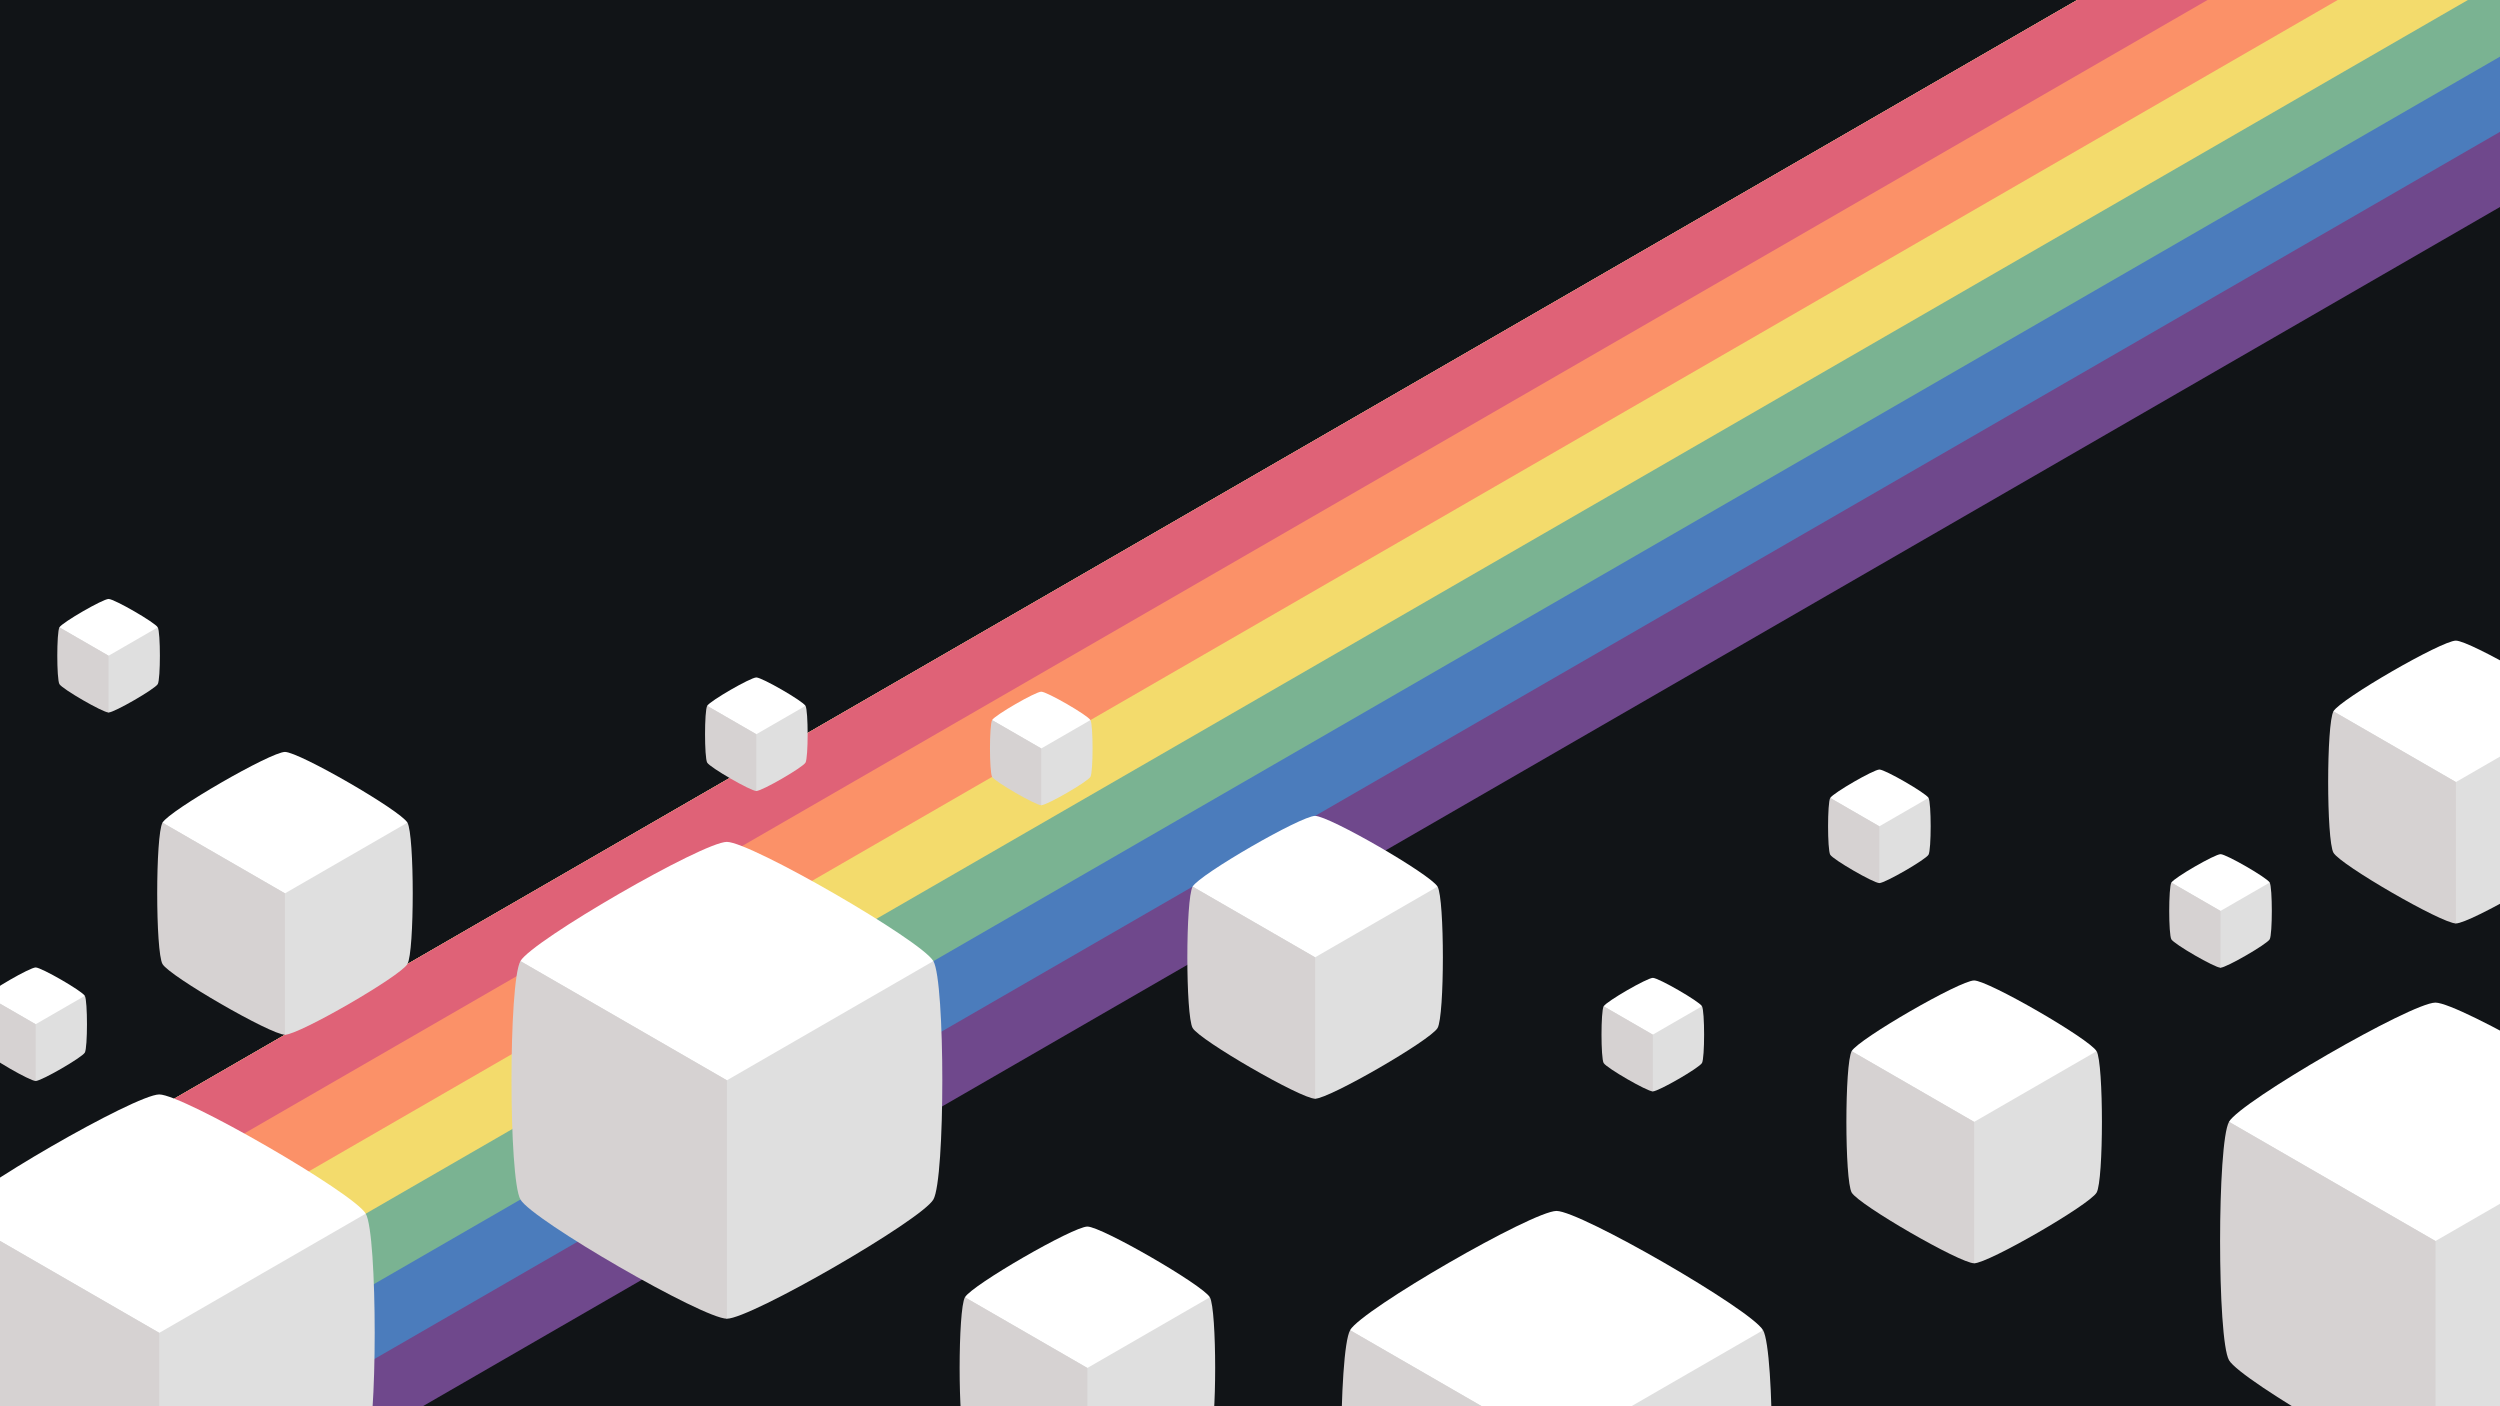 <?xml version="1.0" encoding="UTF-8"?>
<svg width="1920" height="1080" fill="none" version="1.1" viewBox="0 0 1920 1080" xmlns="http://www.w3.org/2000/svg" xmlns:cc="http://creativecommons.org/ns#" xmlns:dc="http://purl.org/dc/elements/1.1/" xmlns:rdf="http://www.w3.org/1999/02/22-rdf-syntax-ns#">
 <title>Prism Launcher Background</title>
 <rect class="UnoptimizedTransforms" width="1920" height="1080" fill="#111417"/>
 <g clip-path="url(#clipPath2750)">
  <g clip-path="none">
   <g>
    <path d="m-47.532 1294.9-150-259.81 2165.1-1250 150 259.81z" fill="#6f488c"/>
    <path d="m-72.532 1251.6-125-216.51 2165.1-1250 125 216.51z" fill="#4b7cbc"/>
    <path d="m-97.532 1208.3-100-173.2 2165.1-1250 100 173.2z" fill="#7ab392"/>
    <path d="m-122.53 1165-75-129.91 2165.1-1250 75 129.91z" fill="#f3db6c"/>
    <path d="m-147.53 1121.7-50-86.601 2165.1-1250 50 86.601z" fill="#fb9168"/>
    <path d="m-172.53 1078.4-25-43.3 2165.1-1250 25 43.301z" fill="#df6277"/>
   </g>
   <path d="m1195.4 930c-18.31 0-149.4 75.69-158.55 91.55l158.55 274.66 158.59-274.66c-9.16-15.86-140.28-91.55-158.59-91.55z" clip-path="none" fill="#fff"/>
   <path d="m1036.9 1021.6 158.55 274.66c18.31 0 149.43-75.7 158.59-91.55 9.15-15.86 9.15-167.25 0-183.11l-158.59 91.55z" clip-path="none" fill="#dfdfdf"/>
   <path d="m1036.9 1021.6c-9.16 15.86-9.16 167.25 0 183.11 9.15 15.85 140.24 91.55 158.55 91.55v-183.11z" clip-path="none" fill="#d6d2d2"/>
   <path transform="translate(-449.11 184.53)" d="m571.42 656c-18.31 0-149.4 75.695-158.56 91.552l158.56 274.66 158.58-274.66c-9.155-15.857-140.28-91.552-158.58-91.552z" clip-path="none" fill="#fff"/>
   <path transform="translate(-449.11 184.53)" d="m412.87 747.55 158.56 274.66c18.31 0 149.43-75.696 158.58-91.554 9.156-15.857 9.156-167.25 0-183.1l-158.58 91.552z" clip-path="none" fill="#dfdfdf"/>
   <path transform="translate(-449.11 184.53)" d="m412.87 747.55c-9.154 15.858-9.155 167.25 0 183.1 9.156 15.857 140.25 91.554 158.56 91.554v-183.11z" clip-path="none" fill="#d6d2d2"/>
   <path transform="translate(-13.175 -9.431)" d="m571.42 656c-18.31 0-149.4 75.695-158.56 91.552l158.56 274.66 158.58-274.66c-9.155-15.857-140.28-91.552-158.58-91.552z" clip-path="none" fill="#fff"/>
   <path transform="translate(-13.175 -9.431)" d="m412.87 747.55 158.56 274.66c18.31 0 149.43-75.696 158.58-91.554 9.156-15.857 9.156-167.25 0-183.1l-158.58 91.552z" clip-path="none" fill="#dfdfdf"/>
   <path transform="translate(-13.175 -9.431)" d="m412.87 747.55c-9.154 15.858-9.155 167.25 0 183.1 9.156 15.857 140.25 91.554 158.56 91.554v-183.11z" clip-path="none" fill="#d6d2d2"/>
   <path d="m1870.4 770c-18.31 0-149.4 75.695-158.55 91.552l158.55 274.66 158.59-274.66c-9.16-15.857-140.28-91.552-158.59-91.552z" clip-path="none" fill="#fff"/>
   <path d="m1711.9 861.55 158.55 274.66c18.31 0 149.43-75.7 158.59-91.55 9.15-15.86 9.15-167.25 0-183.11l-158.59 91.552z" clip-path="none" fill="#dfdfdf"/>
   <path d="m1711.9 861.55c-9.16 15.858-9.16 167.25 0 183.11 9.15 15.85 140.24 91.55 158.55 91.55v-183.11z" clip-path="none" fill="#d6d2d2"/>
   <path d="m1516.1 753c-10.86 0-88.62 44.897-94.05 54.302l94.05 162.91 94.06-162.91c-5.43-9.405-83.2-54.302-94.06-54.302z" clip-path="none" fill="#fff"/>
   <path d="m1422.1 807.3 94.05 162.91c10.86 0 88.63-44.897 94.06-54.303 5.43-9.405 5.43-99.198 0-108.6l-94.06 54.302z" clip-path="none" fill="#dfdfdf"/>
   <path d="m1422.1 807.3c-5.43 9.406-5.43 99.199 0 108.6 5.43 9.406 83.19 54.303 94.05 54.302v-108.6z" clip-path="none" fill="#d6d2d2"/>
   <path d="m835.12 942c-10.86 0-88.614 44.897-94.044 54.302l94.044 162.91 94.062-162.91c-5.431-9.405-83.201-54.302-94.062-54.302z" clip-path="none" fill="#fff"/>
   <path d="m741.07 996.3 94.044 162.91c10.861 0 88.631-44.9 94.062-54.3 5.43-9.41 5.43-99.2 0-108.61l-94.062 54.298z" clip-path="none" fill="#dfdfdf"/>
   <path d="m741.07 996.3c-5.43 9.408-5.431 99.198 0 108.61 5.43 9.4 83.184 54.3 94.045 54.3v-108.61z" clip-path="none" fill="#d6d2d2"/>
   <path transform="translate(1.736 4.481)" d="m217.12 573c-10.861 0-88.615 44.897-94.045 54.302l94.045 162.91 94.061-162.91c-5.43-9.405-83.201-54.302-94.061-54.302z" clip-path="none" fill="#fff"/>
   <path transform="translate(1.736 4.481)" d="m123.07 627.3 94.045 162.91c10.86 0 88.631-44.897 94.061-54.303 5.43-9.405 5.43-99.198 0-108.6l-94.061 54.302z" clip-path="none" fill="#dfdfdf"/>
   <path transform="translate(1.736 4.481)" d="m123.07 627.3c-5.43 9.406-5.431 99.199 0 108.6 5.43 9.406 83.184 54.303 94.045 54.302v-108.6z" clip-path="none" fill="#d6d2d2"/>
   <path transform="translate(-.12 -.394)" d="m1010.1 627c-10.863 0-88.617 44.897-94.047 54.302l94.047 162.91 94.06-162.91c-5.43-9.405-83.2-54.302-94.06-54.302z" clip-path="none" fill="#fff"/>
   <path transform="translate(-.12 -.394)" d="m916.07 681.3 94.047 162.91c10.86 0 88.63-44.897 94.06-54.303 5.43-9.405 5.43-99.198 0-108.6l-94.06 54.302z" clip-path="none" fill="#dfdfdf"/>
   <path transform="translate(-.12 -.394)" d="m916.07 681.3c-5.43 9.406-5.431 99.199 0 108.6 5.43 9.406 83.184 54.303 94.047 54.302v-108.6z" clip-path="none" fill="#d6d2d2"/>
   <path d="m1886.1 492c-10.86 0-88.62 44.897-94.05 54.302l94.05 162.91 94.06-162.91c-5.43-9.405-83.2-54.302-94.06-54.302z" clip-path="none" fill="#fff"/>
   <path d="m1792.1 546.3 94.05 162.91c10.86 0 88.63-44.897 94.06-54.303 5.43-9.405 5.43-99.198 0-108.6l-94.06 54.302z" clip-path="none" fill="#dfdfdf"/>
   <path d="m1792.1 546.3c-5.43 9.406-5.43 99.199 0 108.6 5.43 9.406 83.19 54.303 94.05 54.302v-108.6z" clip-path="none" fill="#d6d2d2"/>
   <path d="m1705.4 656c-4.36 0-35.57 18.026-37.75 21.802l37.75 65.406 37.77-65.406c-2.18-3.776-33.41-21.802-37.77-21.802z" clip-path="none" fill="#fff"/>
   <path d="m1667.6 677.8 37.75 65.407c4.36 0 35.59-18.026 37.77-21.803 2.18-3.776 2.18-39.828 0-43.604l-37.77 21.802z" clip-path="none" fill="#dfdfdf"/>
   <path d="m1667.6 677.8c-2.18 3.777-2.19 39.828 0 43.604 2.18 3.777 33.39 21.803 37.75 21.803v-43.605z" clip-path="none" fill="#d6d2d2"/>
   <path d="m1269.4 751c-4.36 0-35.57 18.026-37.75 21.802l37.75 65.406 37.77-65.406c-2.18-3.776-33.41-21.802-37.77-21.802z" clip-path="none" fill="#fff"/>
   <path d="m1231.6 772.8 37.75 65.407c4.36 0 35.59-18.026 37.77-21.803 2.18-3.776 2.18-39.828 0-43.604l-37.77 21.802z" clip-path="none" fill="#dfdfdf"/>
   <path d="m1231.6 772.8c-2.18 3.777-2.19 39.828 0 43.604 2.18 3.777 33.39 21.803 37.75 21.803v-43.605z" clip-path="none" fill="#d6d2d2"/>
   <path transform="translate(4.295 -25.788)" d="m795.39 557c-4.361 0-35.579 18.026-37.759 21.802l37.759 65.406 37.765-65.406c-2.18-3.776-33.405-21.802-37.765-21.802z" clip-path="none" fill="#fff"/>
   <path transform="translate(4.295 -25.788)" d="m757.64 578.8 37.759 65.407c4.36 0 35.585-18.026 37.765-21.803 2.18-3.776 2.18-39.828 0-43.604l-37.765 21.802z" clip-path="none" fill="#dfdfdf"/>
   <path transform="translate(4.295 -25.788)" d="m757.64 578.8c-2.18 3.777-2.18 39.828 0 43.604 2.181 3.777 33.399 21.803 37.759 21.803v-43.605z" clip-path="none" fill="#d6d2d2"/>
   <path transform="translate(27.471 -4.72)" d="m553.39 525c-4.36 0-35.578 18.026-37.758 21.802l37.758 65.406 37.766-65.406c-2.181-3.776-33.405-21.802-37.766-21.802z" clip-path="none" fill="#fff"/>
   <path transform="translate(27.471 -4.72)" d="m515.64 546.8 37.758 65.407c4.361 0 35.585-18.026 37.766-21.803 2.18-3.776 2.18-39.828 0-43.604l-37.766 21.802z" clip-path="none" fill="#dfdfdf"/>
   <path transform="translate(27.471 -4.72)" d="m515.64 546.8c-2.18 3.777-2.18 39.828 0 43.604 2.181 3.777 33.399 21.803 37.759 21.803v-43.605z" clip-path="none" fill="#d6d2d2"/>
   <path d="m27.394 743c-4.36 0-35.578 18.026-37.758 21.802l37.758 65.406 37.765-65.406c-2.18-3.776-33.405-21.802-37.765-21.802z" clip-path="none" fill="#fff"/>
   <path d="m-10.364 764.8 37.759 65.407c4.36 0 35.585-18.026 37.765-21.803 2.18-3.776 2.18-39.828 0-43.604l-37.765 21.802z" clip-path="none" fill="#dfdfdf"/>
   <path d="m-10.365 764.8c-2.18 3.777-2.18 39.828 0 43.604 2.18 3.777 33.398 21.803 37.759 21.803v-43.605z" clip-path="none" fill="#d6d2d2"/>
   <path d="m83.394 460c-4.36 0-35.578 18.026-37.758 21.802l37.758 65.406 37.766-65.406c-2.181-3.776-33.405-21.802-37.766-21.802z" clip-path="none" fill="#fff"/>
   <path d="m45.636 481.8 37.759 65.407c4.36 0 35.585-18.026 37.766-21.803 2.18-3.776 2.18-39.828 0-43.604l-37.766 21.802z" clip-path="none" fill="#dfdfdf"/>
   <path d="m45.635 481.8c-2.18 3.777-2.18 39.828 0 43.604 2.18 3.777 33.398 21.803 37.759 21.803v-43.605z" clip-path="none" fill="#d6d2d2"/>
   <path d="m1443.4 591c-4.36 0-35.57 18.026-37.75 21.802l37.75 65.406 37.77-65.406c-2.18-3.776-33.41-21.802-37.77-21.802z" clip-path="none" fill="#fff"/>
   <path d="m1405.6 612.8 37.75 65.407c4.36 0 35.59-18.026 37.77-21.803 2.18-3.776 2.18-39.828 0-43.604l-37.77 21.802z" clip-path="none" fill="#dfdfdf"/>
   <path d="m1405.6 612.8c-2.18 3.777-2.19 39.828 0 43.604 2.18 3.777 33.39 21.803 37.75 21.803v-43.605z" clip-path="none" fill="#d6d2d2"/>
  </g>
 </g>
 <defs>
  <clipPath id="clipPath2750">
   <path d="m0 0v1080h1920v-1080z" fill="none"/>
  </clipPath>
 </defs>
</svg>
